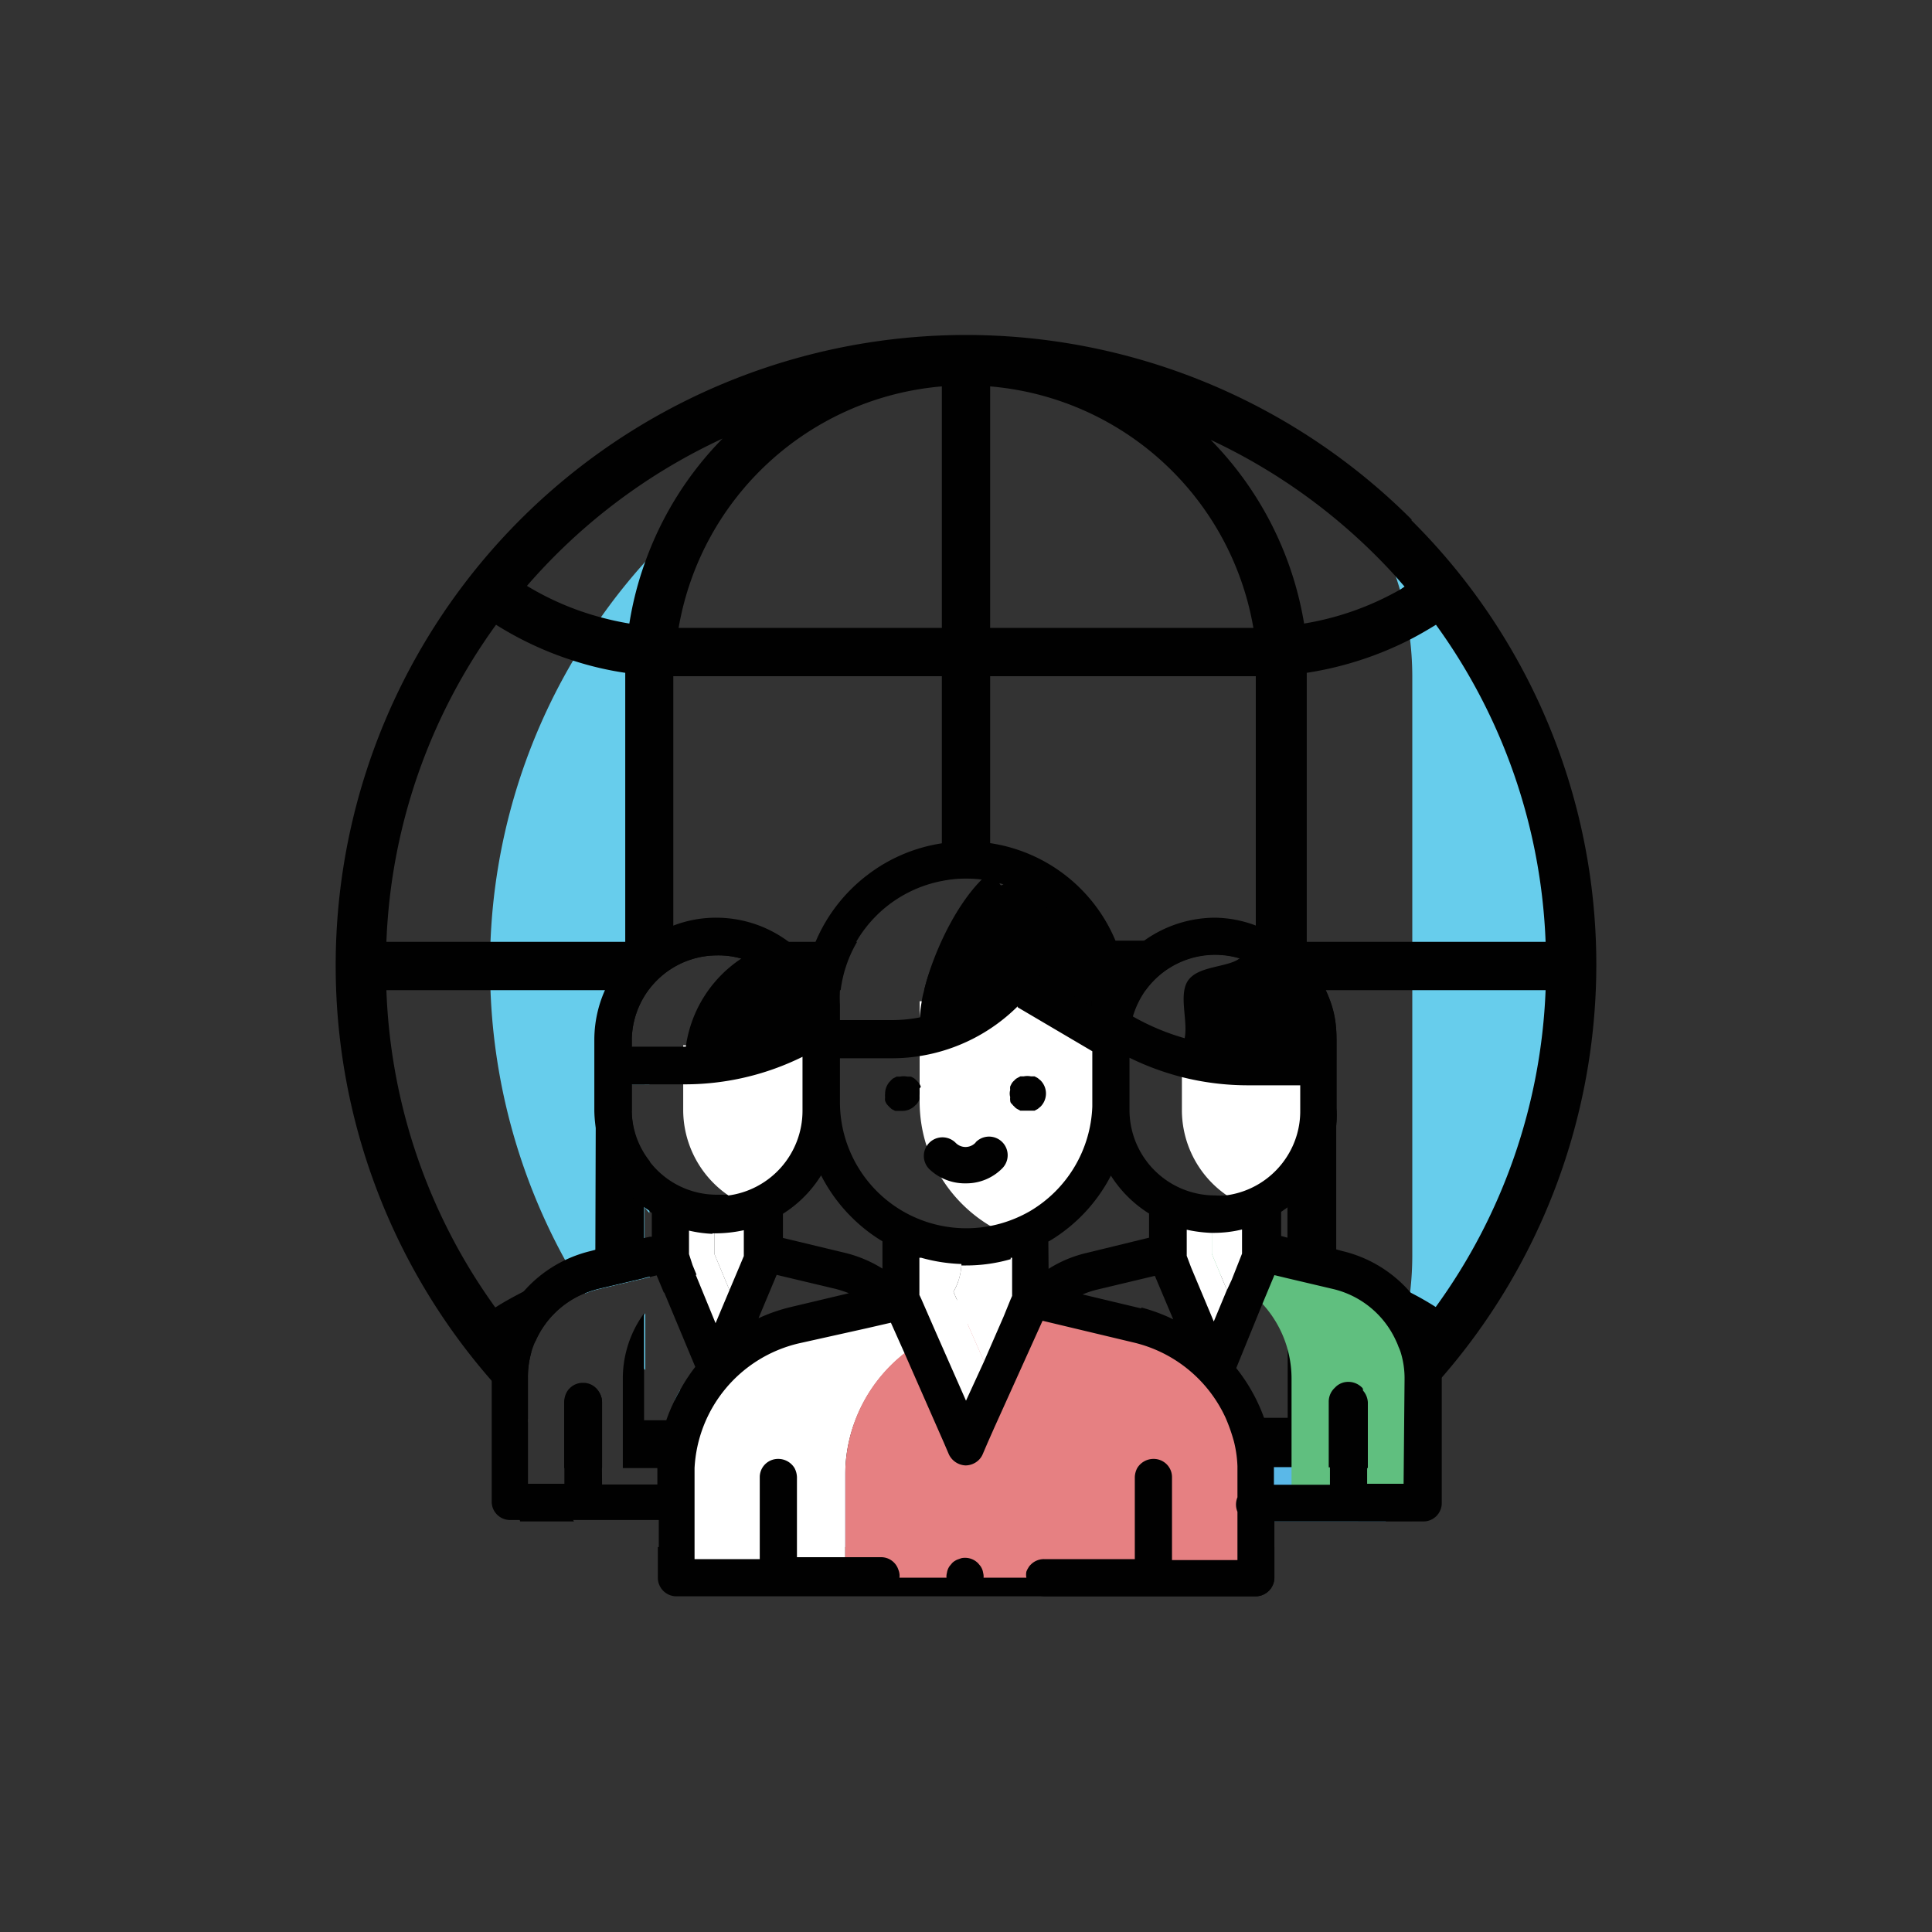 <?xml version="1.0" encoding="utf-8"?><svg xmlns="http://www.w3.org/2000/svg" viewBox="0 0 80 80"><rect x="0" y="0" width="80" height="80" fill="#333333" stroke="none"/><defs><style>.a{fill:#67cdec;}.b{fill:#5ab8e8;}.c{fill:#010101;}.d{fill:#fff;}.e{fill:#60bf7f;}.f{fill:#e68082;}</style></defs><path class="a" d="M42.68,15.21l.48-.09-.48,0-.47,0Z"/><path class="a" d="M26,55.88a4.43,4.43,0,0,1,.72-1.5v2.35C26.44,56.45,26.2,56.17,26,55.88Z"/><path class="a" d="M26.91,52c0,.3,0,.59,0,.88l-.25.06-1.91.45a4.51,4.51,0,0,0-.52.17c-.19-.29-.37-.59-.54-.89-.09-.15-.18-.29-.26-.44A25.1,25.1,0,0,1,20.31,41c0-.34,0-.68,0-1s0-.68,0-1a24.88,24.88,0,0,1,3.41-11.63c.35-.61.74-1.21,1.15-1.79a24.34,24.34,0,0,1,1.86-2.33h0a27.14,27.14,0,0,1,2.16-2.13,13,13,0,0,0-2,6.93V40.92a3.5,3.5,0,0,0-.75,2.17v.27h.75V44.9h-.75V46a3.45,3.45,0,0,0,.75,2.17v2.06L26.69,50v1.3l.22-.05Z"/><path class="a" d="M28.87,58.89l-.14-.14-.21-.18L27.93,58a3.68,3.68,0,0,1,.23-.44c.13.28.28.57.43.84l.2.34A1,1,0,0,1,28.87,58.89Z"/><path class="a" d="M56.48,21.1a13,13,0,0,1,2,6.93V52a13,13,0,0,1-2,6.91,25.07,25.07,0,0,0,0-37.79Z"/><path class="a" d="M42.68,64.8l-.43.08.43.05.44-.05Z"/><path class="b" d="M29.81,59.77v2a3.39,3.39,0,0,0,.93,2.33,3.19,3.19,0,0,0,.6.5,3.23,3.23,0,0,0,1.73.52H52.75V63h4.63a3.24,3.24,0,0,0,.21-.77,3,3,0,0,0,0-.52v-2Z"/><path class="c" d="M53.48,56.92a.34.34,0,0,1,0-.1v-.07l0-.26s0-.06,0-.09a.69.69,0,0,1,0-.13l0-.12c0-.1,0-.2-.07-.3v2.9H45.89a1,1,0,0,0,0,2h7.59V56.92ZM42,40.69l-.29.33h.85ZM35.31,59a1,1,0,0,0-.66-.25h-6.2a.42.42,0,0,0,0,.1l0,.08,0,.08,0,.11-.06.18-.07.25c0,.06,0,.12,0,.18h0c0,.06,0,.11,0,.17a.09.09,0,0,1,0,.05,1.1,1.1,0,0,0,0,.18h0a1.49,1.49,0,0,0,0,.21,1.49,1.49,0,0,0,0,.21v0h0c0,.07,0,.14,0,.2h6.64a.86.86,0,0,0,.32,0,1,1,0,0,0,.7-1A1,1,0,0,0,35.31,59Zm18-9v1.3l2,.48v-5.3A5.08,5.08,0,0,1,53.31,50ZM32.66,39a5.06,5.06,0,0,1,.84.76c.08-.26.17-.51.27-.76ZM53.48,56.92a.34.34,0,0,1,0-.1v-.07l0-.26s0-.06,0-.09a.69.69,0,0,1,0-.13l0-.12c0-.1,0-.2-.07-.3v2.9H45.89a1,1,0,0,0,0,2h7.59V56.92ZM42,40.69l-.29.33h.85ZM35.31,59a1,1,0,0,0-.66-.25h-6.2a.42.42,0,0,0,0,.1l0,.08,0,.08,0,.11-.06.18-.07.25c0,.06,0,.12,0,.18h0c0,.06,0,.11,0,.17a.09.09,0,0,1,0,.05,1.1,1.1,0,0,0,0,.18h0a1.49,1.49,0,0,0,0,.21,1.49,1.49,0,0,0,0,.21v0h0c0,.07,0,.14,0,.2h6.64a.86.86,0,0,0,.32,0,1,1,0,0,0,.7-1A1,1,0,0,0,35.31,59ZM32.66,39a5.06,5.06,0,0,1,.84.76c.08-.26.17-.51.27-.76ZM53.31,50v1.3l2,.48v-5.3A5.08,5.08,0,0,1,53.31,50Zm.17,6.88a.34.34,0,0,1,0-.1v-.07l0-.26s0-.06,0-.09a.69.69,0,0,1,0-.13l0-.12c0-.1,0-.2-.07-.3v2.9H45.89a1,1,0,0,0,0,2h7.59V56.92ZM42,40.69l-.29.33h.85ZM35.31,59a1,1,0,0,0-.66-.25h-6.2a.42.42,0,0,0,0,.1l0,.08,0,.08,0,.11-.06.18-.07.25c0,.06,0,.12,0,.18h0c0,.06,0,.11,0,.17a.09.09,0,0,1,0,.05,1.1,1.1,0,0,0,0,.18h0a1.49,1.49,0,0,0,0,.21,1.49,1.49,0,0,0,0,.21v0h0c0,.07,0,.14,0,.2h6.64a.86.86,0,0,0,.32,0,1,1,0,0,0,.7-1A1,1,0,0,0,35.31,59ZM32.66,39a5.06,5.06,0,0,1,.84.76c.08-.26.17-.51.27-.76ZM53.31,50v1.3l2,.48v-5.3A5.08,5.08,0,0,1,53.31,50Zm.17,6.88a.34.34,0,0,1,0-.1v-.07l0-.26s0-.06,0-.09a.69.69,0,0,1,0-.13l0-.12c0-.1,0-.2-.07-.3v2.9H45.89a1,1,0,0,0,0,2h7.59V56.92ZM42,40.69l-.29.33h.85ZM35.31,59a1,1,0,0,0-.66-.25h-6.2a.42.42,0,0,0,0,.1l0,.08,0,.08,0,.11-.06.18-.07.25c0,.06,0,.12,0,.18h0c0,.06,0,.11,0,.17a.09.09,0,0,1,0,.05,1.1,1.1,0,0,0,0,.18h0a1.49,1.49,0,0,0,0,.21,1.49,1.49,0,0,0,0,.21v0h0c0,.07,0,.14,0,.2h6.64a.86.86,0,0,0,.32,0,1,1,0,0,0,.7-1A1,1,0,0,0,35.31,59ZM32.66,39a5.06,5.06,0,0,1,.84.76c.08-.26.17-.51.27-.76ZM53.31,50v1.3l2,.48v-5.3A5.08,5.08,0,0,1,53.31,50Zm.17,6.88a.34.34,0,0,1,0-.1v-.07l0-.26s0-.06,0-.09a.69.69,0,0,1,0-.13l0-.12c0-.1,0-.2-.07-.3v2.9H45.89a1,1,0,0,0,0,2h7.59V56.92ZM42,40.69l-.29.33h.85ZM35.31,59a1,1,0,0,0-.66-.25h-6.2a.42.42,0,0,0,0,.1l0,.08,0,.08,0,.11-.06.18-.07.25c0,.06,0,.12,0,.18h0c0,.06,0,.11,0,.17a.09.09,0,0,1,0,.05,1.1,1.1,0,0,0,0,.18h0a1.49,1.49,0,0,0,0,.21,1.49,1.49,0,0,0,0,.21v0h0c0,.07,0,.14,0,.2h6.64a.86.86,0,0,0,.32,0,1,1,0,0,0,.7-1A1,1,0,0,0,35.31,59ZM32.66,39a5.06,5.06,0,0,1,.84.76c.08-.26.17-.51.27-.76ZM53.31,50v1.3l2,.48v-5.3A5.08,5.08,0,0,1,53.31,50Zm.17,6.88a.34.34,0,0,1,0-.1v-.07l0-.26s0-.06,0-.09a.69.69,0,0,1,0-.13l0-.12c0-.1,0-.2-.07-.3v2.9H45.89a1,1,0,0,0,0,2h7.59V56.92ZM42,40.69l-.29.33h.85ZM35.31,59a1,1,0,0,0-.66-.25h-6.2a.42.42,0,0,0,0,.1l0,.08,0,.08,0,.11-.06.18-.07.25c0,.06,0,.12,0,.18h0c0,.06,0,.11,0,.17a.09.09,0,0,1,0,.05,1.1,1.1,0,0,0,0,.18h0a1.49,1.49,0,0,0,0,.21,1.49,1.49,0,0,0,0,.21v0h0c0,.07,0,.14,0,.2h6.64a.86.86,0,0,0,.32,0,1,1,0,0,0,.7-1A1,1,0,0,0,35.31,59ZM32.66,39a5.06,5.06,0,0,1,.84.76c.08-.26.17-.51.27-.76ZM53.31,50v1.3l2,.48v-5.3A5.08,5.08,0,0,1,53.31,50Zm.17,6.88a.34.34,0,0,1,0-.1v-.07l0-.26s0-.06,0-.09a.69.69,0,0,1,0-.13l0-.12c0-.1,0-.2-.07-.3v2.9H45.89a1,1,0,0,0,0,2h7.59V56.92ZM42,40.69l-.29.33h.85ZM35.31,59a1,1,0,0,0-.66-.25h-6.2a.42.42,0,0,0,0,.1l0,.08,0,.08,0,.11-.06.18-.07.25c0,.06,0,.12,0,.18h0c0,.06,0,.11,0,.17a.09.09,0,0,1,0,.05,1.1,1.1,0,0,0,0,.18h0a1.49,1.49,0,0,0,0,.21,1.49,1.49,0,0,0,0,.21v0h0c0,.07,0,.14,0,.2h6.64a.86.86,0,0,0,.32,0,1,1,0,0,0,.7-1A1,1,0,0,0,35.31,59ZM32.66,39a5.06,5.06,0,0,1,.84.76c.08-.26.17-.51.27-.76ZM53.31,50v1.3l2,.48v-5.3A5.08,5.08,0,0,1,53.31,50Zm-18,9-.12.39a.57.57,0,0,1,0,.14l0,.16,0,.08a.5.5,0,0,0,0,.12l0,.12,0,.24,0,.22v0a.45.45,0,0,0,0,.11s0,.08,0,.12a1,1,0,0,0,.7-1A1,1,0,0,0,35.31,59Zm15.75.77H44.87a1,1,0,0,0,1,1H51.2A4.92,4.92,0,0,0,51.06,59.77Zm0,0a7.22,7.22,0,0,0-.35-1H45.89a1,1,0,0,0,0,2H51.2A4.92,4.92,0,0,0,51.06,59.77ZM35.31,59l-.12.39a.57.57,0,0,1,0,.14l0,.16,0,.08a.5.5,0,0,0,0,.12l0,.12,0,.24,0,.22v0a.45.45,0,0,0,0,.11s0,.08,0,.12a1,1,0,0,0,.7-1A1,1,0,0,0,35.31,59Zm15.75.77a7.22,7.22,0,0,0-.35-1H45.89a1,1,0,0,0,0,2H51.2A4.92,4.92,0,0,0,51.06,59.77ZM27.24,64.06v1.27a.77.77,0,0,0,.76.77H52a.78.78,0,0,0,.77-.77V64.06Zm18.65-3.27H51.2a4.92,4.92,0,0,0-.14-1,7.22,7.22,0,0,0-.35-1H45.89a1,1,0,0,0,0,2Zm-10.22-1a1,1,0,0,0-.36-.77l-.12.39a.57.57,0,0,1,0,.14l0,.16,0,.08a.5.5,0,0,0,0,.12l0,.12,0,.24,0,.22v0a.45.45,0,0,0,0,.11s0,.08,0,.12A1,1,0,0,0,35.67,59.77Zm15.39,0a7.22,7.22,0,0,0-.35-1H45.89a1,1,0,0,0,0,2H51.2A4.92,4.92,0,0,0,51.06,59.77Zm0,0H44.87a1,1,0,0,0,1,1H51.2A4.92,4.92,0,0,0,51.06,59.77ZM35.31,59l-.12.39a.57.57,0,0,1,0,.14l0,.16,0,.08a.5.5,0,0,0,0,.12l0,.12,0,.24,0,.22v0a.45.45,0,0,0,0,.11s0,.08,0,.12a1,1,0,0,0,.7-1A1,1,0,0,0,35.31,59Zm15.75.77H44.87a1,1,0,0,0,1,1H51.2A4.92,4.92,0,0,0,51.06,59.77ZM35.31,59l-.12.39a.57.57,0,0,1,0,.14l0,.16,0,.08a.5.5,0,0,0,0,.12l0,.12,0,.24,0,.22v0a.45.45,0,0,0,0,.11s0,.08,0,.12a1,1,0,0,0,.7-1A1,1,0,0,0,35.31,59Zm18-9v1.3l2,.48v-5.3A5.08,5.08,0,0,1,53.31,50ZM24.65,57.47v1.05c-.37-.3-.73-.62-1.08-1a.8.8,0,0,0-.18.5v2.72h1.54V58.07A.78.78,0,0,0,24.65,57.47ZM53.31,50v1.3l2,.48v-5.3A5.08,5.08,0,0,1,53.31,50Zm0,0v1.3l2,.48v-5.3A5.08,5.08,0,0,1,53.31,50Zm5.14-28.49A26.1,26.1,0,0,0,13.9,40a26.08,26.08,0,0,0,6.42,17.13c.49.56,1,1.1,1.54,1.62V57.08A3.66,3.66,0,0,1,22,56l-.22-.24.39-.22a3.79,3.79,0,0,1,2.07-2,4.51,4.51,0,0,1,.52-.17l1.91-.45v-5.1A3.48,3.48,0,0,1,26.16,46V44.9h.53V43.36h-.53v-.27a3.54,3.54,0,0,1,3.53-3.53,3.42,3.42,0,0,1,1,.13A3.47,3.47,0,0,1,32.56,41h2.25a5.24,5.24,0,0,1,.68-2h-7a4,4,0,0,0-.61.05V28H39v8.46a5,5,0,0,1,1-.1,5.66,5.66,0,0,1,1,.09V28h11V39a4,4,0,0,0-.61-.05H41V36.92A7,7,0,0,0,38.27,41h9.17a3.56,3.56,0,0,1,3.9-1.31A5.42,5.42,0,0,0,50,41h1.47a1.85,1.85,0,0,1,1.85,1.85V58.75H45.89a1,1,0,0,0,0,2H56.61v.94a2.24,2.24,0,0,1-.06.52,2.28,2.28,0,0,1-.32.77h2.23a3.9,3.9,0,0,0,.16-.77,4.41,4.41,0,0,0,0-.52v-2a1,1,0,0,0-.51-.88l-.09,0,.09-.09c.27-.25.52-.51.77-.78s.52-.56.77-.84A26.08,26.08,0,0,0,66.1,40,25.92,25.92,0,0,0,58.45,21.55ZM29.92,18.16a14,14,0,0,0-3.19,5.07h0a13.87,13.87,0,0,0-.67,2.59,12,12,0,0,1-1.19-.26,11.73,11.73,0,0,1-3.05-1.3A24.13,24.13,0,0,1,29.92,18.16Zm-9.38,7.71a13.94,13.94,0,0,0,3.18,1.48,13.17,13.17,0,0,0,2.17.51V39H16A23.91,23.91,0,0,1,20.54,25.87Zm4.11,26.52c-.31.07-.63.16-.93.26a13.82,13.82,0,0,0-2,.81c-.41.21-.82.43-1.21.68A23.89,23.89,0,0,1,16,41h9.15a3.85,3.85,0,0,0-.47,1.85ZM28.1,26A12.09,12.09,0,0,1,39,16V26ZM57.75,56.24h0c-.42.46-.86.91-1.32,1.33s-.71.65-1.08,1v-4a12,12,0,0,1,2.46,1l.14.08.25.14L58,56C57.91,56.07,57.83,56.15,57.75,56.24ZM54.11,27.86a14.16,14.16,0,0,0,4.26-1.37c.37-.19.73-.4,1.09-.62A23.91,23.91,0,0,1,64,39H54.11V27.86ZM41,26V16A12.09,12.09,0,0,1,51.9,26Zm9.06-7.82a24.19,24.19,0,0,1,7.68,5.63l.42.48L58,24.4a11.94,11.94,0,0,1-4,1.42A14.14,14.14,0,0,0,50.08,18.16Zm5.27,24.71A3.85,3.85,0,0,0,54.88,41H64a23.89,23.89,0,0,1-4.55,13.12,12.17,12.17,0,0,0-1.11-.63l-.09,0a14.26,14.26,0,0,0-2.93-1.07Zm-2,7.17v1.3l2,.48v-5.3A5.08,5.08,0,0,1,53.31,50Zm-18,9a1,1,0,0,0-.66-.25h-8V54.38a4.58,4.58,0,0,0-.88,2.7v3.71h8.84a.86.86,0,0,0,.32,0,1,1,0,0,0,.7-1A1,1,0,0,0,35.31,59Zm18-9v1.3l2,.48v-5.3A5.08,5.08,0,0,1,53.31,50ZM23.39,61.73v-.25H21.86V58.89a1,1,0,0,0-.51.88v2A4.24,4.24,0,0,0,21.54,63h2.23A2.38,2.38,0,0,1,23.39,61.73ZM53.31,50v1.3l2,.48v-5.3A5.08,5.08,0,0,1,53.31,50Zm0,0v1.3l2,.48v-5.3A5.08,5.08,0,0,1,53.31,50ZM32.66,39a5.06,5.06,0,0,1,.84.76c.08-.26.17-.51.27-.76Zm2.65,20a1,1,0,0,0-.66-.25h-6.2a.42.42,0,0,0,0,.1l0,.08,0,.08,0,.11-.06.18-.07.25c0,.06,0,.12,0,.18h0c0,.06,0,.11,0,.17a.09.09,0,0,1,0,.05,1.1,1.1,0,0,0,0,.18h0a1.49,1.49,0,0,0,0,.21,1.49,1.49,0,0,0,0,.21v0h0c0,.07,0,.14,0,.2h6.64a.86.86,0,0,0,.32,0,1,1,0,0,0,.7-1A1,1,0,0,0,35.31,59ZM42,40.69l-.29.33h.85Zm11.5,16.23a.34.34,0,0,1,0-.1v-.07l0-.26s0-.06,0-.09a.69.69,0,0,1,0-.13l0-.12c0-.1,0-.2-.07-.3v2.9H45.89a1,1,0,0,0,0,2h7.59V56.92ZM53.31,50v1.3l2,.48v-5.3A5.08,5.08,0,0,1,53.31,50ZM32.66,39a5.06,5.06,0,0,1,.84.76c.08-.26.17-.51.27-.76Zm2.65,20a1,1,0,0,0-.66-.25h-6.2a.42.42,0,0,0,0,.1l0,.08,0,.08,0,.11-.06.18-.07.25c0,.06,0,.12,0,.18h0c0,.06,0,.11,0,.17a.09.09,0,0,1,0,.05,1.1,1.1,0,0,0,0,.18h0a1.49,1.49,0,0,0,0,.21,1.49,1.49,0,0,0,0,.21v0h0c0,.07,0,.14,0,.2h6.64a.86.86,0,0,0,.32,0,1,1,0,0,0,.7-1A1,1,0,0,0,35.31,59ZM42,40.69l-.29.33h.85Zm11.5,16.23a.34.34,0,0,1,0-.1v-.07l0-.26s0-.06,0-.09a.69.69,0,0,1,0-.13l0-.12c0-.1,0-.2-.07-.3v2.9H45.89a1,1,0,0,0,0,2h7.59V56.92ZM53.31,50v1.3l2,.48v-5.3A5.08,5.08,0,0,1,53.31,50ZM32.66,39a5.06,5.06,0,0,1,.84.76c.08-.26.17-.51.27-.76Zm2.65,20a1,1,0,0,0-.66-.25h-6.2a.42.42,0,0,0,0,.1l0,.08,0,.08,0,.11-.06.18-.07.25c0,.06,0,.12,0,.18h0c0,.06,0,.11,0,.17a.09.09,0,0,1,0,.05,1.1,1.1,0,0,0,0,.18h0a1.49,1.49,0,0,0,0,.21,1.49,1.49,0,0,0,0,.21v0h0c0,.07,0,.14,0,.2h6.64a.86.86,0,0,0,.32,0,1,1,0,0,0,.7-1A1,1,0,0,0,35.31,59ZM42,40.69l-.29.33h.85Zm11.5,16.23a.34.34,0,0,1,0-.1v-.07l0-.26s0-.06,0-.09a.69.69,0,0,1,0-.13l0-.12c0-.1,0-.2-.07-.3v2.9H45.89a1,1,0,0,0,0,2h7.59V56.92ZM53.31,50v1.3l2,.48v-5.3A5.08,5.08,0,0,1,53.31,50ZM32.66,39a5.06,5.06,0,0,1,.84.76c.08-.26.17-.51.27-.76Zm2.65,20a1,1,0,0,0-.66-.25h-6.2a.42.42,0,0,0,0,.1l0,.08,0,.08,0,.11-.06.18-.07.25c0,.06,0,.12,0,.18h0c0,.06,0,.11,0,.17a.09.09,0,0,1,0,.05,1.1,1.1,0,0,0,0,.18h0a1.49,1.49,0,0,0,0,.21,1.49,1.49,0,0,0,0,.21v0h0c0,.07,0,.14,0,.2h6.64a.86.86,0,0,0,.32,0,1,1,0,0,0,.7-1A1,1,0,0,0,35.31,59ZM42,40.69l-.29.33h.85Zm11.5,16.23a.34.34,0,0,1,0-.1v-.07l0-.26s0-.06,0-.09a.69.69,0,0,1,0-.13l0-.12c0-.1,0-.2-.07-.3v2.9H45.89a1,1,0,0,0,0,2h7.59V56.92ZM53.31,50v1.3l2,.48v-5.3A5.08,5.08,0,0,1,53.31,50ZM32.66,39a5.06,5.06,0,0,1,.84.76c.08-.26.17-.51.27-.76Zm2.65,20a1,1,0,0,0-.66-.25h-6.2a.42.42,0,0,0,0,.1l0,.08,0,.08,0,.11-.06.18-.07.25c0,.06,0,.12,0,.18h0c0,.06,0,.11,0,.17a.09.09,0,0,1,0,.05,1.1,1.1,0,0,0,0,.18h0a1.49,1.49,0,0,0,0,.21,1.49,1.49,0,0,0,0,.21v0h0c0,.07,0,.14,0,.2h6.64a.86.86,0,0,0,.32,0,1,1,0,0,0,.7-1A1,1,0,0,0,35.31,59ZM42,40.69l-.29.33h.85Zm11.5,16.23a.34.34,0,0,1,0-.1v-.07l0-.26s0-.06,0-.09a.69.69,0,0,1,0-.13l0-.12c0-.1,0-.2-.07-.3v2.9H45.89a1,1,0,0,0,0,2h7.59V56.92ZM53.31,50v1.3l2,.48v-5.3A5.08,5.08,0,0,1,53.31,50ZM32.66,39a5.06,5.06,0,0,1,.84.76c.08-.26.17-.51.27-.76Zm2.65,20a1,1,0,0,0-.66-.25h-6.2a.42.42,0,0,0,0,.1l0,.08,0,.08,0,.11-.06.18-.07.25c0,.06,0,.12,0,.18h0c0,.06,0,.11,0,.17a.09.09,0,0,1,0,.05,1.1,1.1,0,0,0,0,.18h0a1.49,1.49,0,0,0,0,.21,1.49,1.49,0,0,0,0,.21v0h0c0,.07,0,.14,0,.2h6.64a.86.86,0,0,0,.32,0,1,1,0,0,0,.7-1A1,1,0,0,0,35.31,59ZM42,40.69l-.29.33h.85Zm11.5,16.23a.34.34,0,0,1,0-.1v-.07l0-.26s0-.06,0-.09a.69.69,0,0,1,0-.13l0-.12c0-.1,0-.2-.07-.3v2.9H45.89a1,1,0,0,0,0,2h7.59V56.92Z"/><path class="c" d="M40.37,58.75a1,1,0,0,0-1,1,1,1,0,0,0,.3.72,1,1,0,0,0,.72.3,1,1,0,0,0,1-1,1,1,0,0,0-.3-.72A1,1,0,0,0,40.37,58.75Z"/><path class="c" d="M40.72,54.74A1,1,0,1,0,40,55,1,1,0,0,0,40.72,54.74Z"/><path class="d" d="M31.14,50A4.29,4.29,0,0,0,34,46V43.28H28.29V46A4.3,4.3,0,0,0,31.14,50Z"/><path class="c" d="M28.35,44.13h0a10.28,10.28,0,0,0,5.27-1.46L34,44.13v-1a4.31,4.31,0,0,0-2.46-3.89A5.23,5.23,0,0,0,28.35,44Z"/><path class="e" d="M55.39,52.63l-3.15-.76V49.93H48.38v1.94l-.8.19,2.38.57a4.58,4.58,0,0,1,3.52,4.45v5.17h5.43V57.08A4.57,4.57,0,0,0,55.39,52.63Z"/><path class="d" d="M39.86,54.88l3.6-.86-.77-.19H37.31L32.9,54.88A6.39,6.39,0,0,0,28,61.09v4.24h7V61.09A6.39,6.39,0,0,1,39.86,54.88Z"/><path class="f" d="M47.08,54.88,43.46,54l-3.6.86A6.39,6.39,0,0,0,35,61.09v4.24H52V61.09A6.39,6.39,0,0,0,47.08,54.88Z"/><polygon class="d" points="29.58 49.94 27.7 49.94 27.7 51.92 29.7 56.72 30.64 54.46 29.58 51.92 29.58 49.94"/><polygon class="d" points="50.18 49.94 48.29 49.94 48.29 51.92 50.3 56.72 51.24 54.46 50.18 51.92 50.18 49.94"/><polygon class="d" points="31.71 49.94 29.58 49.94 29.58 51.92 30.64 54.46 31.71 51.92 31.71 49.94"/><polygon class="d" points="52.3 49.94 50.18 49.94 50.18 51.92 51.24 54.46 52.3 51.92 52.3 49.94"/><path class="d" d="M39.81,52.28v-.63H37.46v.63a2.41,2.41,0,0,1-.33,1.21L40,60l1.17-2.66-1.69-3.85A2.41,2.41,0,0,0,39.81,52.28Z"/><path class="d" d="M42.53,52.27v-.62H39.81v.63a2.41,2.41,0,0,1-.33,1.21l1.69,3.85,1.7-3.85A2.4,2.4,0,0,1,42.53,52.27Z"/><path class="d" d="M42,51.24a6,6,0,0,0,4-5.65V41.46H38.08v4.13A6,6,0,0,0,42,51.24Z"/><path class="c" d="M46,41.6v1.31l-.11.07-2.6-1.52L42.54,41,42,40.69l-.29.33c-.15.15-.3.3-.46.44A6.67,6.67,0,0,1,38.08,43v-.31a3.85,3.85,0,0,1,0-.48,5.35,5.35,0,0,1,.08-.7,3.12,3.12,0,0,1,.09-.44c.39-1.68,1.53-4.09,2.89-5.07.16-.11.18.75.35.65a6.34,6.34,0,0,1,.94-.47A6,6,0,0,1,45.39,39,5.85,5.85,0,0,1,46,41c0,.14,0,.29,0,.44A.71.71,0,0,1,46,41.6Z"/><path class="d" d="M51.78,50a4.3,4.3,0,0,0,2.83-4V43.28H48.94V46A4.29,4.29,0,0,0,51.78,50Z"/><path class="c" d="M54.61,43.09v1h-3A10.68,10.68,0,0,1,50,44c-.21-.11-.42-.22-.62-.35l-.05.22-.39-.1a4.1,4.1,0,0,1,.06-.49,2.56,2.56,0,0,1,.05-.27c.16-.73-.27-1.85.16-2.43s1.57-.52,2.09-.87a4.92,4.92,0,0,1,.87-.48A4.31,4.31,0,0,1,54.61,43.09Z"/><path class="c" d="M27.62,58.75a7.36,7.36,0,0,0-.38,2H28c0-.06,0-.13,0-.2h0v0a1.49,1.49,0,0,1,0-.21,1.49,1.49,0,0,1,0-.21h0a1.1,1.1,0,0,1,0-.18.09.09,0,0,0,0-.05c0-.06,0-.11,0-.17h0c0-.06,0-.12,0-.18l.07-.25.06-.18,0-.11,0-.08,0-.08a.42.42,0,0,1,0-.1Zm-3-1.28a.75.75,0,0,0-.49-.17.76.76,0,0,0-.77.77v2.72h1.54V58.07A.78.78,0,0,0,24.65,57.47ZM42.38,40a.77.77,0,0,0-1,.17,5.91,5.91,0,0,1-.84.82h1.13l.29-.33.56.33h1.53Zm14,17.54a.8.8,0,0,0-.59-.27.75.75,0,0,0-.49.17.78.78,0,0,0-.28.6v2.72h1.54V58.07A.8.8,0,0,0,56.43,57.57ZM41.85,52.08l-.1-.09-.08-.07h0l-.1-.08-.07-.05-.15-.1-.08,0H39.81v.71H40a6.67,6.67,0,0,0,1.85-.26Zm14.58,5.49a.8.8,0,0,0-.59-.27.75.75,0,0,0-.49.17.78.78,0,0,0-.28.6v2.72h1.54V58.07A.8.8,0,0,0,56.43,57.57ZM27.62,58.75a7.36,7.36,0,0,0-.38,2H28c0-.06,0-.13,0-.2h0v0a1.49,1.49,0,0,1,0-.21,1.49,1.49,0,0,1,0-.21h0a1.1,1.1,0,0,1,0-.18.09.09,0,0,0,0-.05c0-.06,0-.11,0-.17h0c0-.06,0-.12,0-.18l.07-.25.06-.18,0-.11,0-.08,0-.08a.42.42,0,0,1,0-.1Zm-3-1.28a.75.75,0,0,0-.49-.17.76.76,0,0,0-.77.77v2.72h1.54V58.07A.78.78,0,0,0,24.65,57.47ZM42.38,40a.77.77,0,0,0-1,.17,5.91,5.91,0,0,1-.84.82h1.13l.29-.33.56.33h1.53Zm-.53,12-.1-.09-.08-.07h0l-.1-.08-.07-.05-.15-.1-.08,0H39.81v.71H40a6.67,6.67,0,0,0,1.85-.26Zm14.58,5.49a.8.8,0,0,0-.59-.27.75.75,0,0,0-.49.17.78.78,0,0,0-.28.6v2.72h1.54V58.07A.8.8,0,0,0,56.43,57.57ZM27.62,58.75a7.36,7.36,0,0,0-.38,2H28c0-.06,0-.13,0-.2h0v0a1.49,1.49,0,0,1,0-.21,1.49,1.49,0,0,1,0-.21h0a1.1,1.1,0,0,1,0-.18.09.09,0,0,0,0-.05c0-.06,0-.11,0-.17h0c0-.06,0-.12,0-.18l.07-.25.06-.18,0-.11,0-.08,0-.08a.42.42,0,0,1,0-.1Zm-3-1.28a.75.75,0,0,0-.49-.17.76.76,0,0,0-.77.77v2.72h1.54V58.07A.78.78,0,0,0,24.65,57.47ZM42.38,40a.77.77,0,0,0-1,.17,5.91,5.91,0,0,1-.84.82h1.13l.29-.33.56.33h1.53Zm-.53,12-.1-.09-.08-.07h0l-.1-.08-.07-.05-.15-.1-.08,0H39.81v.71H40a6.67,6.67,0,0,0,1.85-.26Zm14.58,5.49a.8.8,0,0,0-.59-.27.75.75,0,0,0-.49.17.78.78,0,0,0-.28.6v2.72h1.54V58.07A.8.8,0,0,0,56.43,57.57ZM27.62,58.75a7.36,7.36,0,0,0-.38,2H28c0-.06,0-.13,0-.2h0v0a1.49,1.49,0,0,1,0-.21,1.49,1.49,0,0,1,0-.21h0a1.1,1.1,0,0,1,0-.18.09.09,0,0,0,0-.05c0-.06,0-.11,0-.17h0c0-.06,0-.12,0-.18l.07-.25.06-.18,0-.11,0-.08,0-.08a.42.42,0,0,1,0-.1Zm-3-1.28a.75.75,0,0,0-.49-.17.76.76,0,0,0-.77.77v2.72h1.54V58.07A.78.78,0,0,0,24.65,57.47ZM42.38,40a.77.77,0,0,0-1,.17,5.91,5.91,0,0,1-.84.82h1.13l.29-.33.56.33h1.53Zm-.53,12-.1-.09-.08-.07h0l-.1-.08-.07-.05-.15-.1-.08,0H39.81v.71H40a6.67,6.67,0,0,0,1.85-.26Zm14.58,5.49a.8.8,0,0,0-.59-.27.75.75,0,0,0-.49.17.78.78,0,0,0-.28.6v2.72h1.54V58.07A.8.8,0,0,0,56.43,57.57ZM27.62,58.75a7.36,7.36,0,0,0-.38,2H28c0-.06,0-.13,0-.2h0v0a1.49,1.49,0,0,1,0-.21,1.49,1.49,0,0,1,0-.21h0a1.1,1.1,0,0,1,0-.18.09.09,0,0,0,0-.05c0-.06,0-.11,0-.17h0c0-.06,0-.12,0-.18l.07-.25.06-.18,0-.11,0-.08,0-.08a.42.42,0,0,1,0-.1Zm-3-1.28a.75.75,0,0,0-.49-.17.76.76,0,0,0-.77.77v2.72h1.54V58.07A.78.78,0,0,0,24.65,57.47ZM42.38,40a.77.77,0,0,0-1,.17,5.91,5.91,0,0,1-.84.82h1.13l.29-.33.56.33h1.53Zm-.53,12-.1-.09-.08-.07h0l-.1-.08-.07-.05-.15-.1-.08,0H39.81v.71H40a6.67,6.67,0,0,0,1.85-.26Zm14.58,5.49a.8.8,0,0,0-.59-.27.75.75,0,0,0-.49.17.78.78,0,0,0-.28.6v2.72h1.54V58.07A.8.8,0,0,0,56.43,57.57ZM27.62,58.75a7.36,7.36,0,0,0-.38,2H28c0-.06,0-.13,0-.2h0v0a1.49,1.49,0,0,1,0-.21,1.49,1.49,0,0,1,0-.21h0a1.1,1.1,0,0,1,0-.18.09.09,0,0,0,0-.05c0-.06,0-.11,0-.17h0c0-.06,0-.12,0-.18l.07-.25.06-.18,0-.11,0-.08,0-.08a.42.42,0,0,1,0-.1Zm-3-1.28a.75.75,0,0,0-.49-.17.76.76,0,0,0-.77.77v2.72h1.54V58.07A.78.78,0,0,0,24.65,57.47ZM42.38,40a.77.77,0,0,0-1,.17,5.91,5.91,0,0,1-.84.82h1.13l.29-.33.56.33h1.53Zm-.53,12-.1-.09-.08-.07h0l-.1-.08-.07-.05-.15-.1-.08,0H39.81v.71H40a6.67,6.67,0,0,0,1.85-.26Zm14.58,5.49a.8.8,0,0,0-.59-.27.75.75,0,0,0-.49.17.78.78,0,0,0-.28.6v2.72h1.54V58.07A.8.8,0,0,0,56.43,57.57ZM27.62,58.75a7.36,7.36,0,0,0-.38,2H28c0-.06,0-.13,0-.2h0v0a1.49,1.49,0,0,1,0-.21,1.49,1.49,0,0,1,0-.21h0a1.1,1.1,0,0,1,0-.18.09.09,0,0,0,0-.05c0-.06,0-.11,0-.17h0c0-.06,0-.12,0-.18l.07-.25.06-.18,0-.11,0-.08,0-.08a.42.42,0,0,1,0-.1Zm-3-1.28a.75.75,0,0,0-.49-.17.76.76,0,0,0-.77.77v2.72h1.54V58.07A.78.78,0,0,0,24.65,57.47ZM42.38,40a.77.77,0,0,0-1,.17,5.91,5.91,0,0,1-.84.82h1.13l.29-.33.56.33h1.53Zm-.53,12-.1-.09-.08-.07h0l-.1-.08-.07-.05-.15-.1-.08,0H39.81v.71H40a6.67,6.67,0,0,0,1.85-.26Zm14.58,5.49a.8.8,0,0,0-.59-.27.75.75,0,0,0-.49.17.78.78,0,0,0-.28.6v1.7h1.54v-1.7A.8.8,0,0,0,56.43,57.57ZM42.38,40a.77.77,0,0,0-1,.17,5.91,5.91,0,0,1-.84.82h1.13l.29-.33.56.33h1.53Zm-.53,12-.1-.09-.08-.07h0l-.1-.08-.07-.05-.15-.1-.08,0H39.81v.71H40a6.67,6.67,0,0,0,1.85-.26Zm14.58,5.49a.8.8,0,0,0-.59-.27.75.75,0,0,0-.49.17.78.78,0,0,0-.28.6v1.7h1.54v-1.7A.8.8,0,0,0,56.43,57.57ZM24.16,57.3a.8.8,0,0,0-.59.27c.35.33.71.65,1.08,1V57.47A.75.75,0,0,0,24.16,57.3ZM42.38,40a.77.77,0,0,0-1,.17,5.91,5.91,0,0,1-.84.82h1.13l.29-.33.56.33h1.53Zm-.53,12-.1-.09-.08-.07h0l-.1-.08-.07-.05-.15-.1-.08,0H39.81v.71H40a6.67,6.67,0,0,0,1.85-.26ZM24.16,57.3a.8.8,0,0,0-.59.27c.35.33.71.65,1.08,1V57.47A.75.75,0,0,0,24.16,57.3Zm6.24-7.64-.14-.08-.16-.11-.41,0a3.5,3.5,0,0,1-2.78-1.36v2.06l.08.06v1l-.08,0V52c0,.3,0,.59,0,.88l.28-.07.3.72a4.73,4.73,0,0,1,.66-.44,4.28,4.28,0,0,1,.69-.31l-.34-.83v-1a5.21,5.21,0,0,0,1,.14v-1.1h1.36A3,3,0,0,1,30.4,49.66ZM27.93,58a6.81,6.81,0,0,0-.31.74h1.11l-.21-.18Zm-4.36-.44c.35.33.71.65,1.08,1V57.47a.75.75,0,0,0-.49-.17A.8.8,0,0,0,23.57,57.57ZM42.38,40a.77.77,0,0,0-1,.17,5.91,5.91,0,0,1-.84.82h1.13l.29-.33.56.33h1.53Zm-.53,12-.1-.09-.08-.07h0l-.1-.08-.07-.05-.15-.1-.08,0H39.81v.71H40a6.67,6.67,0,0,0,1.85-.26Zm17.66,3.67h0a5.29,5.29,0,0,0-1.14-2.19l-.09-.1a5.35,5.35,0,0,0-2.71-1.58l-.22-.06-2-.48-.3-.08v-1l.3-.21a5.08,5.08,0,0,0,2-3.52,5.25,5.25,0,0,0,0-.56V43.09a5.05,5.05,0,0,0-3.31-4.75A4.91,4.91,0,0,0,50.31,38a5.06,5.06,0,0,0-3,1,4.94,4.94,0,0,0-.83.75,4.78,4.78,0,0,0-.27-.75A6.69,6.69,0,0,0,40,34.84a7,7,0,0,0-1,.08,6.71,6.71,0,0,0-3.08,1.31A6.79,6.79,0,0,0,33.77,39c-.1.25-.19.5-.27.76a5.06,5.06,0,0,0-.84-.76,5,5,0,0,0-3-1,4.91,4.91,0,0,0-1.76.32,4.63,4.63,0,0,0-1,.51,5.06,5.06,0,0,0-2.29,4.24V46A5.06,5.06,0,0,0,26.69,50l.22.15.08.06v1l-.08,0-.22.05-2,.48-.22.06a5.34,5.34,0,0,0-4.11,5.2v5.17a.76.76,0,0,0,.77.77h6.15v2.31a.77.77,0,0,0,.76.77h8.44a.78.78,0,0,0,.77-.77.66.66,0,0,0-.05-.25.75.75,0,0,0-.72-.52H33V61.17a.86.86,0,0,0-.1-.38.79.79,0,0,0-.67-.38.76.76,0,0,0-.67.38.75.75,0,0,0-.1.38v3.39h-2.7V61.09c0-.1,0-.2,0-.3a5.6,5.6,0,0,1,4.3-5.16L35.89,55h0l1-.23L37.44,56l1.64,3.73.21.49a.8.8,0,0,0,.7.46h0a.8.8,0,0,0,.42-.13.75.75,0,0,0,.28-.33l.21-.49.27-.61,2-4.43,3.77.9a5.61,5.61,0,0,1,3.81,3.12,7.22,7.22,0,0,1,.35,1,4.92,4.92,0,0,1,.14,1c0,.1,0,.2,0,.3V62a.78.78,0,0,0,0,.6v2H48.53V61.17a.75.75,0,0,0-.1-.38.76.76,0,0,0-.67-.38.79.79,0,0,0-.67.38.86.86,0,0,0-.1.38v3.39H43.23a.76.76,0,0,0-.56.24h0a.47.47,0,0,0-.09.12.8.8,0,0,0-.08.16.66.66,0,0,0,0,.25.77.77,0,0,0,.77.77H52a.78.78,0,0,0,.77-.77V63h6.16a.76.76,0,0,0,.77-.77V57.08A5.33,5.33,0,0,0,59.51,55.75ZM53.84,46a3.48,3.48,0,0,1-.53,1.86,3.53,3.53,0,0,1-2.56,1.64h0a3.25,3.25,0,0,1-.44,0A3.54,3.54,0,0,1,46.77,46v-2.2a11.31,11.31,0,0,0,2.17.8,11.16,11.16,0,0,0,2.7.34h2.2Zm-6.58,8.18-2.43-.58a3.69,3.69,0,0,1,.56-.19l2.43-.58.76,1.8A7.33,7.33,0,0,0,47.26,54.14Zm-5.7.33-.82,1.88L40,58l-1.23-2.79-.62-1.42-.08-.17V52.08l.07,0a7,7,0,0,0,1.67.26H40a6.67,6.67,0,0,0,1.85-.26h.06v1.58l-.07.16Zm.58-12.8,3.09,1.82v2.29a5.25,5.25,0,0,1-2.58,4.33,5.32,5.32,0,0,1-1.67.62,5.25,5.25,0,0,1-3.62-.63,5.23,5.23,0,0,1-2.58-4.5V43.82h2.16a7.11,7.11,0,0,0,1.14-.09A7.4,7.4,0,0,0,42.14,41.67ZM28.53,51.93v-1a5.21,5.21,0,0,0,1,.14h.11a5.5,5.5,0,0,0,1.16-.13v1s0,.05,0,.07l-.15.36-.49,1.16-.53,1.26-.82-2Zm7.88-.61.13.08v1.13A5.27,5.27,0,0,0,35,51.88l-2.58-.62v-1A5,5,0,0,0,34,48.67,6.81,6.81,0,0,0,36.41,51.32Zm-5,3.26.75-1.79,2.44.58a5.05,5.05,0,0,1,.55.18l-2.44.58A7.13,7.13,0,0,0,31.42,54.58Zm12-3.17.14-.08A6.77,6.77,0,0,0,46,48.68a5,5,0,0,0,1.58,1.57v1L45,51.88a5.1,5.1,0,0,0-1.58.66Zm7.37,2.06-.52,1.25-.94-2.24L49.14,52s0-.06,0-.08v-1a5.69,5.69,0,0,0,1,.13h.13a4.91,4.91,0,0,0,1.16-.14v1L51,53Zm3-10.38v.27h-2.2a9.67,9.67,0,0,1-1.2-.08A10.08,10.08,0,0,1,49.09,43a9.67,9.67,0,0,1-2.18-.91A3.75,3.75,0,0,1,47.44,41a3.53,3.53,0,0,1,6.4,2.07ZM39,36.48a5,5,0,0,1,1-.1,5.66,5.66,0,0,1,1,.09l.49.13A5.21,5.21,0,0,1,45.2,41a3.15,3.15,0,0,1,0,.44s0,.1,0,.14v.1l-.42-.24L44.07,41l-1.69-1a.77.77,0,0,0-1,.17,5.91,5.91,0,0,1-.84.82,5.47,5.47,0,0,1-.63.44,5.83,5.83,0,0,1-1.83.7h0a6.12,6.12,0,0,1-1.14.11H34.78V41.6a5.63,5.63,0,0,1,0-.58A5.25,5.25,0,0,1,39,36.48ZM26.16,43.09a3.54,3.54,0,0,1,3.53-3.53,3.42,3.42,0,0,1,1,.13A3.47,3.47,0,0,1,32.56,41a3.75,3.75,0,0,1,.53,1.08,9.63,9.63,0,0,1-3.53,1.18,9.08,9.08,0,0,1-1.17.08H26.16Zm.75,5A3.45,3.45,0,0,1,26.16,46V44.9h2.2a11,11,0,0,0,4.87-1.14V46a3.54,3.54,0,0,1-3.13,3.51l-.41,0A3.5,3.5,0,0,1,26.91,48.13Zm-2,9.94a.78.78,0,0,0-.28-.6.75.75,0,0,0-.49-.17.76.76,0,0,0-.77.77v3.41H21.86v-4.4A3.66,3.66,0,0,1,22,56a2.85,2.85,0,0,1,.17-.46,3.79,3.79,0,0,1,2.07-2,4.51,4.51,0,0,1,.52-.17l1.91-.45.25-.06.28-.07.3.72,1.29,3.09a7.13,7.13,0,0,0-.65,1,3.68,3.68,0,0,0-.23.44,6.81,6.81,0,0,0-.31.74,7.36,7.36,0,0,0-.38,2v.69H24.93Zm33.21,3.41H56.61V58.07a.76.76,0,0,0-.77-.77.75.75,0,0,0-.49.17.78.78,0,0,0-.28.6v3.41H52.75v-.39c0-.1,0-.2,0-.3a7.07,7.07,0,0,0-.11-1,9.6,9.6,0,0,0-.27-1,7.22,7.22,0,0,0-1.18-2.14L52.27,54l.5-1.2.54.13,1.91.45a3.83,3.83,0,0,1,2.59,2.15,2.44,2.44,0,0,1,.1.24A1.87,1.87,0,0,1,58,56a3.66,3.66,0,0,1,.16,1.1ZM42.38,40a.77.77,0,0,0-1,.17,5.91,5.91,0,0,1-.84.82h1.13l.29-.33.56.33h1.53ZM24.16,57.3a.8.8,0,0,0-.59.27c.35.33.71.65,1.08,1V57.47A.75.75,0,0,0,24.16,57.3Zm4.36,1.27L27.93,58a6.81,6.81,0,0,0-.31.74h1.11Zm1.88-8.91-.14-.08-.16-.11-.41,0a3.5,3.5,0,0,1-2.78-1.36v2.06l.08.06v1l-.08,0V52c0,.3,0,.59,0,.88l.28-.07.3.72a4.73,4.73,0,0,1,.66-.44,4.28,4.28,0,0,1,.69-.31l-.34-.83v-1a5.21,5.21,0,0,0,1,.14v-1.1h1.36A3,3,0,0,1,30.4,49.66Zm11.45,2.42-.1-.09-.08-.07h0l-.1-.08-.07-.05-.15-.1-.08,0H39.81v.71H40a6.67,6.67,0,0,0,1.85-.26ZM24.16,57.3a.8.8,0,0,0-.59.27c.35.33.71.65,1.08,1V57.47A.75.75,0,0,0,24.16,57.3Zm17.69-5.22-.1-.09-.08-.07h0l-.1-.08-.07-.05-.15-.1-.08,0H39.81v.71H40a6.67,6.67,0,0,0,1.85-.26Zm.53-12a.77.77,0,0,0-1,.17,5.91,5.91,0,0,1-.84.82h1.13l.29-.33.56.33h1.53ZM24.16,57.3a.8.8,0,0,0-.59.27c.35.33.71.65,1.08,1V57.47A.75.75,0,0,0,24.16,57.3Zm32.27.27a.8.8,0,0,0-.59-.27.75.75,0,0,0-.49.17.78.78,0,0,0-.28.6v1.7h1.54v-1.7A.8.8,0,0,0,56.43,57.57ZM41.85,52.08l-.1-.09-.08-.07h0l-.1-.08-.07-.05-.15-.1-.08,0H39.81v.71H40a6.67,6.67,0,0,0,1.85-.26Zm.53-12a.77.77,0,0,0-1,.17,5.91,5.91,0,0,1-.84.82h1.13l.29-.33.56.33h1.53ZM24.65,57.47a.75.75,0,0,0-.49-.17.76.76,0,0,0-.77.77v2.72h1.54V58.07A.78.78,0,0,0,24.65,57.47Zm3,1.28a7.36,7.36,0,0,0-.38,2H28c0-.06,0-.13,0-.2h0v0a1.49,1.49,0,0,1,0-.21,1.49,1.49,0,0,1,0-.21h0a1.1,1.1,0,0,1,0-.18.09.09,0,0,0,0-.05c0-.06,0-.11,0-.17h0c0-.06,0-.12,0-.18l.07-.25.06-.18,0-.11,0-.08,0-.08a.42.42,0,0,1,0-.1Zm28.81-1.18a.8.8,0,0,0-.59-.27.75.75,0,0,0-.49.17.78.78,0,0,0-.28.6v1.7h1.54v-1.7A.8.8,0,0,0,56.43,57.57ZM41.85,52.08l-.1-.09-.08-.07h0l-.1-.08-.07-.05-.15-.1-.08,0H39.81v.71H40a6.67,6.67,0,0,0,1.85-.26Zm.53-12a.77.77,0,0,0-1,.17,5.91,5.91,0,0,1-.84.82h1.13l.29-.33.56.33h1.53ZM24.65,57.47a.75.75,0,0,0-.49-.17.76.76,0,0,0-.77.77v2.72h1.54V58.07A.78.78,0,0,0,24.65,57.47Zm3,1.28a7.36,7.36,0,0,0-.38,2H28c0-.06,0-.13,0-.2h0v0a1.49,1.49,0,0,1,0-.21,1.49,1.49,0,0,1,0-.21h0a1.1,1.1,0,0,1,0-.18.09.09,0,0,0,0-.05c0-.06,0-.11,0-.17h0c0-.06,0-.12,0-.18l.07-.25.06-.18,0-.11,0-.08,0-.08a.42.42,0,0,1,0-.1Zm28.81-1.18a.8.8,0,0,0-.59-.27.75.75,0,0,0-.49.17.78.78,0,0,0-.28.6v2.72h1.54V58.07A.8.8,0,0,0,56.43,57.57ZM41.85,52.08l-.1-.09-.08-.07h0l-.1-.08-.07-.05-.15-.1-.08,0H39.81v.71H40a6.67,6.67,0,0,0,1.85-.26Zm.53-12a.77.77,0,0,0-1,.17,5.91,5.91,0,0,1-.84.82h1.13l.29-.33.56.33h1.53ZM24.65,57.47a.75.75,0,0,0-.49-.17.76.76,0,0,0-.77.77v2.72h1.54V58.07A.78.78,0,0,0,24.65,57.47Zm3,1.28a7.36,7.36,0,0,0-.38,2H28c0-.06,0-.13,0-.2h0v0a1.49,1.49,0,0,1,0-.21,1.49,1.49,0,0,1,0-.21h0a1.1,1.1,0,0,1,0-.18.09.09,0,0,0,0-.05c0-.06,0-.11,0-.17h0c0-.06,0-.12,0-.18l.07-.25.06-.18,0-.11,0-.08,0-.08a.42.42,0,0,1,0-.1Zm28.81-1.18a.8.8,0,0,0-.59-.27.75.75,0,0,0-.49.17.78.78,0,0,0-.28.6v2.72h1.54V58.07A.8.8,0,0,0,56.43,57.57ZM41.85,52.08l-.1-.09-.08-.07h0l-.1-.08-.07-.05-.15-.1-.08,0H39.81v.71H40a6.67,6.67,0,0,0,1.85-.26Zm.53-12a.77.77,0,0,0-1,.17,5.91,5.91,0,0,1-.84.82h1.13l.29-.33.56.33h1.53ZM24.65,57.47a.75.75,0,0,0-.49-.17.76.76,0,0,0-.77.77v2.72h1.54V58.07A.78.78,0,0,0,24.65,57.47Zm3,1.28a7.36,7.36,0,0,0-.38,2H28c0-.06,0-.13,0-.2h0v0a1.49,1.49,0,0,1,0-.21,1.49,1.49,0,0,1,0-.21h0a1.1,1.1,0,0,1,0-.18.09.09,0,0,0,0-.05c0-.06,0-.11,0-.17h0c0-.06,0-.12,0-.18l.07-.25.06-.18,0-.11,0-.08,0-.08a.42.42,0,0,1,0-.1Zm28.81-1.18a.8.8,0,0,0-.59-.27.75.75,0,0,0-.49.17.78.78,0,0,0-.28.6v2.72h1.54V58.07A.8.8,0,0,0,56.43,57.57ZM41.85,52.08l-.1-.09-.08-.07h0l-.1-.08-.07-.05-.15-.1-.08,0H39.81v.71H40a6.67,6.67,0,0,0,1.85-.26Zm.53-12a.77.77,0,0,0-1,.17,5.91,5.91,0,0,1-.84.82h1.13l.29-.33.56.33h1.53ZM24.65,57.47a.75.75,0,0,0-.49-.17.76.76,0,0,0-.77.77v2.72h1.54V58.07A.78.78,0,0,0,24.65,57.47Zm3,1.28a7.36,7.36,0,0,0-.38,2H28c0-.06,0-.13,0-.2h0v0a1.49,1.49,0,0,1,0-.21,1.49,1.49,0,0,1,0-.21h0a1.1,1.1,0,0,1,0-.18.09.09,0,0,0,0-.05c0-.06,0-.11,0-.17h0c0-.06,0-.12,0-.18l.07-.25.06-.18,0-.11,0-.08,0-.08a.42.42,0,0,1,0-.1Zm28.81-1.18a.8.8,0,0,0-.59-.27.75.75,0,0,0-.49.17.78.78,0,0,0-.28.6v2.72h1.54V58.07A.8.8,0,0,0,56.43,57.57ZM41.85,52.08l-.1-.09-.08-.07h0l-.1-.08-.07-.05-.15-.1-.08,0H39.81v.71H40a6.67,6.67,0,0,0,1.85-.26Zm.53-12a.77.77,0,0,0-1,.17,5.91,5.91,0,0,1-.84.82h1.13l.29-.33.56.33h1.53ZM24.65,57.47a.75.75,0,0,0-.49-.17.76.76,0,0,0-.77.77v2.72h1.54V58.07A.78.78,0,0,0,24.65,57.47Zm3,1.28a7.36,7.36,0,0,0-.38,2H28c0-.06,0-.13,0-.2h0v0a1.49,1.49,0,0,1,0-.21,1.49,1.49,0,0,1,0-.21h0a1.1,1.1,0,0,1,0-.18.09.09,0,0,0,0-.05c0-.06,0-.11,0-.17h0c0-.06,0-.12,0-.18l.07-.25.06-.18,0-.11,0-.08,0-.08a.42.42,0,0,1,0-.1Zm28.81-1.18a.8.8,0,0,0-.59-.27.75.75,0,0,0-.49.17.78.78,0,0,0-.28.6v2.72h1.54V58.07A.8.8,0,0,0,56.43,57.57ZM41.85,52.08l-.1-.09-.08-.07h0l-.1-.08-.07-.05-.15-.1-.08,0H39.81v.71H40a6.67,6.67,0,0,0,1.85-.26Zm.53-12a.77.77,0,0,0-1,.17,5.91,5.91,0,0,1-.84.82h1.13l.29-.33.56.33h1.53ZM24.65,57.47a.75.75,0,0,0-.49-.17.76.76,0,0,0-.77.77v2.72h1.54V58.07A.78.78,0,0,0,24.65,57.47Zm3,1.28a7.36,7.36,0,0,0-.38,2H28c0-.06,0-.13,0-.2h0v0a1.49,1.49,0,0,1,0-.21,1.49,1.49,0,0,1,0-.21h0a1.1,1.1,0,0,1,0-.18.09.09,0,0,0,0-.05c0-.06,0-.11,0-.17h0c0-.06,0-.12,0-.18l.07-.25.06-.18,0-.11,0-.08,0-.08a.42.42,0,0,1,0-.1Zm28.81-1.18a.8.8,0,0,0-.59-.27.75.75,0,0,0-.49.17.78.78,0,0,0-.28.6v2.72h1.54V58.07A.8.8,0,0,0,56.43,57.57Z"/><path class="c" d="M38.13,45a.61.61,0,0,0-.07-.14,1.56,1.56,0,0,0-.21-.21l-.13-.07-.15,0a.76.76,0,0,0-.3,0l-.14,0-.14.07a.52.52,0,0,0-.11.1.74.74,0,0,0-.23.54.77.77,0,0,0,0,.15.57.57,0,0,0,0,.14.61.61,0,0,0,.07.14,1.56,1.56,0,0,0,.21.21l.14.07.14,0,.15,0a.74.74,0,0,0,.54-.23.52.52,0,0,0,.1-.11.61.61,0,0,0,.07-.14.58.58,0,0,0,0-.14,1.13,1.13,0,0,0,0-.3A.58.58,0,0,0,38.13,45Z"/><path class="c" d="M42,44.74a.52.52,0,0,0-.1.11s-.05.09-.07.14a.57.57,0,0,0,0,.14.57.57,0,0,0,0,.3.57.57,0,0,0,0,.14s0,.1.07.14a.52.52,0,0,0,.1.11.4.4,0,0,0,.12.1l.13.07.14,0,.15,0,.15,0,.15,0,.13-.07.12-.1a.77.77,0,0,0,0-1.08l-.12-.1-.13-.07-.15,0a.76.76,0,0,0-.3,0l-.14,0-.13.07A.4.4,0,0,0,42,44.74Z"/><path class="c" d="M40.39,47.32a.57.57,0,0,1-.82,0,.77.77,0,1,0-1.09,1.09A2.13,2.13,0,0,0,40,49a2.09,2.09,0,0,0,1.5-.62.77.77,0,1,0-1.09-1.09Z"/><path class="c" d="M39.34,65.75l.1.12a.48.48,0,0,0,.11.09l.14.08.14,0H40a.77.77,0,0,0,.54-.22l.1-.12a.54.54,0,0,0,.07-.13.74.74,0,0,0,0-.14.57.57,0,0,0,0-.3.65.65,0,0,0-.11-.28l-.1-.12a.76.76,0,0,0-.69-.21l-.14.05a.61.61,0,0,0-.14.07.48.48,0,0,0-.11.09l-.1.12a.65.65,0,0,0-.11.28.57.57,0,0,0,0,.3.74.74,0,0,0,0,.14A.54.54,0,0,0,39.34,65.75Z"/></svg>